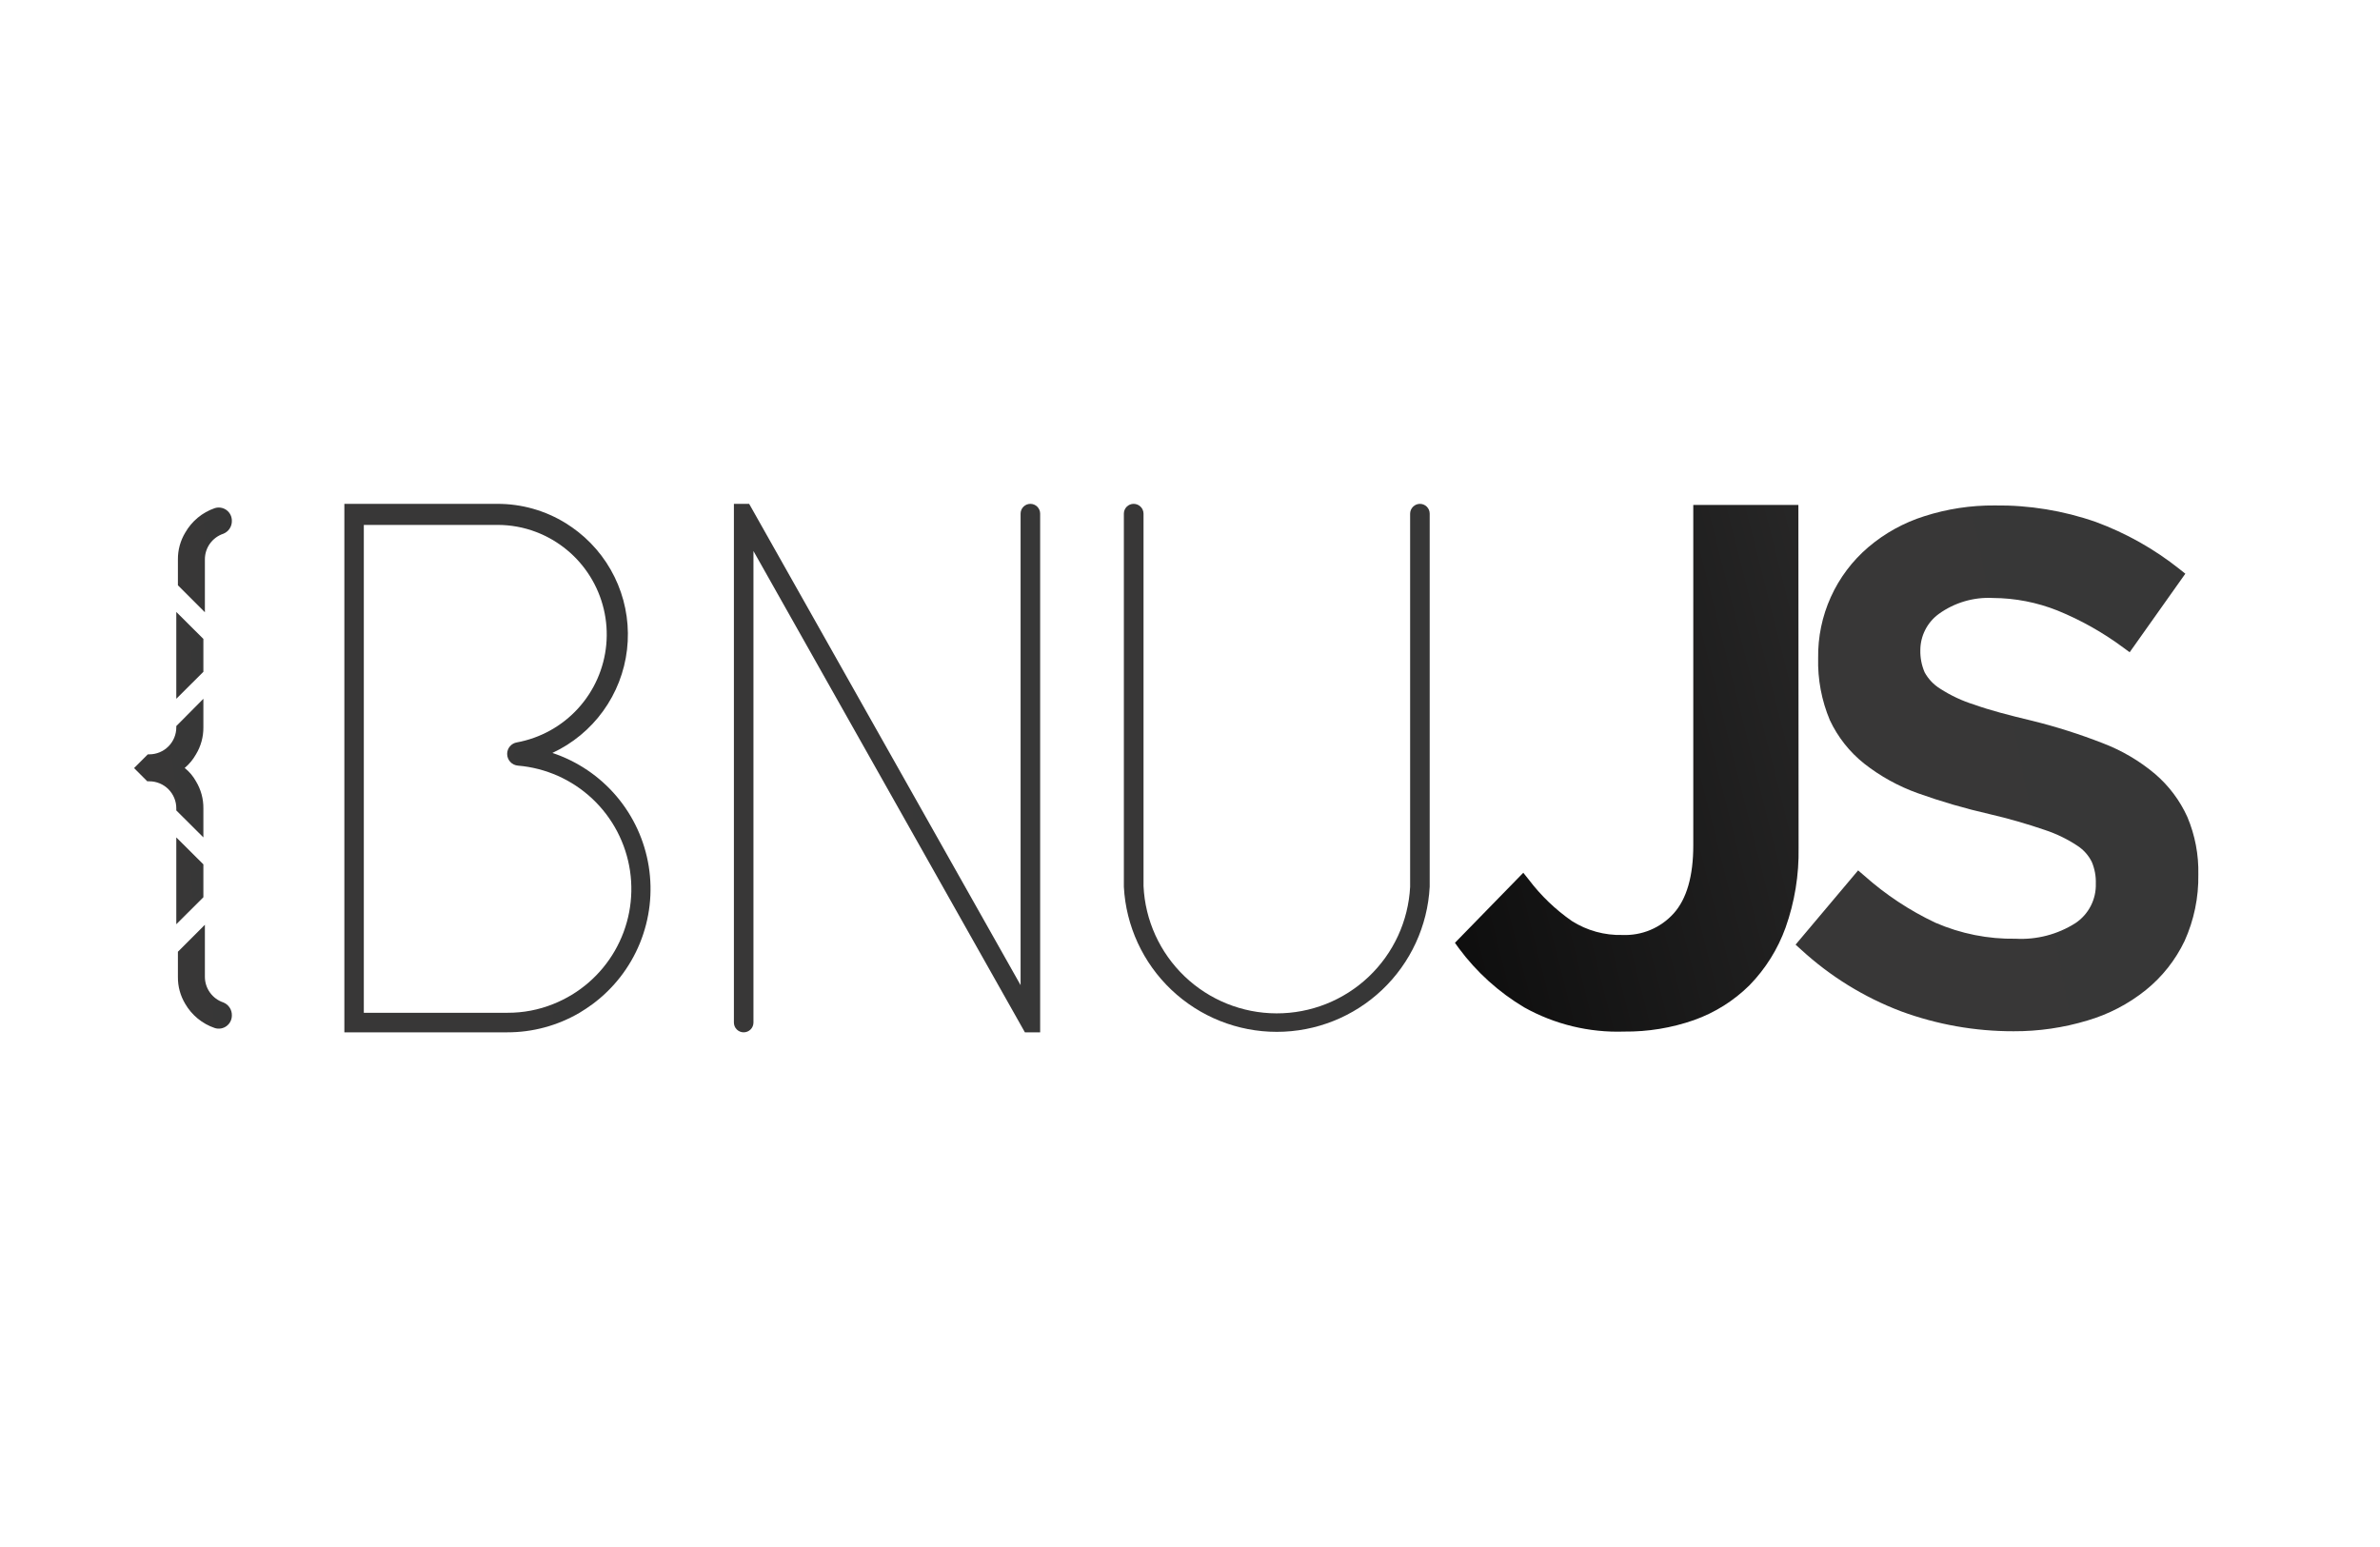 <svg width="120" height="78" viewBox="0 0 251 78" fill="none" xmlns="http://www.w3.org/2000/svg">
<path d="M189.661 10.675H178.577V46.578C178.577 49.841 177.875 52.244 176.503 53.763C175.826 54.513 174.991 55.105 174.059 55.497C173.126 55.889 172.119 56.07 171.109 56.029C169.223 56.08 167.364 55.567 165.771 54.556C164.041 53.352 162.511 51.884 161.238 50.204L160.649 49.467L153.441 56.856L153.849 57.423C155.713 59.942 158.059 62.064 160.751 63.667C163.963 65.46 167.603 66.341 171.279 66.217C173.79 66.244 176.286 65.834 178.657 65.005C180.852 64.225 182.848 62.971 184.504 61.333C186.194 59.6 187.493 57.525 188.312 55.247C189.27 52.549 189.734 49.701 189.683 46.838L189.661 10.675Z" fill="url(#paint0_linear)"/>
<path d="M230.685 43.586C229.896 41.845 228.736 40.297 227.285 39.053C225.638 37.665 223.768 36.566 221.755 35.8C219.334 34.855 216.855 34.067 214.332 33.443C211.861 32.854 209.799 32.31 208.224 31.743C206.947 31.348 205.731 30.779 204.609 30.054C203.926 29.63 203.364 29.037 202.977 28.332C202.658 27.592 202.503 26.791 202.523 25.986C202.525 25.244 202.702 24.513 203.039 23.851C203.375 23.19 203.862 22.617 204.461 22.178C206.123 20.975 208.147 20.379 210.196 20.49C212.525 20.503 214.831 20.953 216.995 21.816C219.457 22.82 221.783 24.13 223.919 25.714L224.599 26.213L230.47 17.928L229.858 17.441C227.195 15.322 224.211 13.643 221.018 12.466C217.595 11.273 213.99 10.686 210.366 10.732C207.847 10.712 205.341 11.095 202.943 11.865C200.776 12.548 198.769 13.658 197.038 15.129C195.35 16.569 194 18.364 193.085 20.385C192.17 22.407 191.713 24.606 191.746 26.825C191.689 29.071 192.11 31.304 192.981 33.375C193.818 35.159 195.055 36.725 196.596 37.953C198.304 39.295 200.217 40.351 202.263 41.081C204.732 41.964 207.253 42.698 209.81 43.28C211.798 43.742 213.761 44.305 215.692 44.968C216.894 45.367 218.037 45.923 219.092 46.623C219.743 47.046 220.268 47.637 220.61 48.334C220.911 49.051 221.054 49.824 221.03 50.601C221.056 51.423 220.872 52.239 220.495 52.971C220.118 53.703 219.561 54.326 218.876 54.782C217.002 55.971 214.803 56.545 212.587 56.426C209.673 56.475 206.782 55.899 204.11 54.737C201.38 53.447 198.85 51.771 196.596 49.762L195.962 49.218L189.366 57.049L189.967 57.593C193.026 60.4 196.591 62.6 200.472 64.075C204.278 65.478 208.304 66.192 212.36 66.183C214.997 66.194 217.621 65.812 220.146 65.05C222.392 64.392 224.487 63.298 226.311 61.831C228.039 60.434 229.433 58.669 230.39 56.664C231.384 54.465 231.88 52.073 231.841 49.66C231.888 47.576 231.494 45.507 230.685 43.586Z" fill="url(#paint1_linear)"/>
<path d="M58.258 36.831C60.389 35.839 62.231 34.317 63.608 32.411C64.986 30.506 65.853 28.279 66.126 25.944C66.4 23.608 66.072 21.242 65.172 19.069C64.273 16.896 62.833 14.99 60.989 13.531C60.571 13.202 60.136 12.896 59.685 12.613C57.515 11.267 55.01 10.556 52.455 10.562H36.317V66.296H53.486C56.162 66.302 58.791 65.594 61.102 64.245C61.578 63.962 62.031 63.656 62.485 63.327C64.709 61.68 66.439 59.454 67.485 56.892C68.531 54.329 68.854 51.529 68.418 48.796C67.982 46.062 66.804 43.501 65.012 41.392C63.221 39.282 60.884 37.705 58.258 36.831ZM52.455 12.783C53.853 12.78 55.24 13.033 56.546 13.531C58.905 14.432 60.904 16.08 62.238 18.222C63.573 20.365 64.171 22.886 63.94 25.399C63.708 27.913 62.661 30.283 60.958 32.146C59.255 34.01 56.989 35.265 54.507 35.721C54.22 35.769 53.961 35.918 53.774 36.14C53.587 36.362 53.485 36.643 53.486 36.933C53.486 37.244 53.602 37.544 53.812 37.773C54.022 38.002 54.31 38.143 54.62 38.169C57.554 38.415 60.318 39.645 62.465 41.66C64.611 43.675 66.013 46.357 66.444 49.269C66.874 52.182 66.308 55.154 64.836 57.704C63.364 60.254 61.074 62.232 58.337 63.316C56.813 63.929 55.185 64.24 53.543 64.234H38.369V12.783H52.455Z" fill="url(#paint2_linear)"/>
<path d="M149.747 10.562C150.02 10.562 150.283 10.671 150.476 10.864C150.669 11.058 150.778 11.32 150.778 11.593C150.778 11.593 150.778 50.691 150.778 50.952C150.559 55.081 148.764 58.969 145.764 61.814C142.764 64.66 138.786 66.246 134.652 66.246C130.517 66.246 126.539 64.66 123.539 61.814C120.539 58.969 118.744 55.081 118.525 50.952C118.525 50.691 118.525 11.593 118.525 11.593C118.525 11.32 118.634 11.058 118.827 10.864C119.021 10.671 119.283 10.562 119.556 10.562C119.831 10.562 120.094 10.67 120.29 10.864C120.485 11.056 120.596 11.319 120.599 11.593C120.599 11.593 120.599 50.635 120.599 50.873C120.766 54.482 122.315 57.889 124.925 60.388C127.535 62.887 131.006 64.287 134.619 64.297C138.233 64.307 141.712 62.927 144.336 60.443C146.96 57.959 148.528 54.561 148.715 50.952C148.715 50.691 148.715 11.593 148.715 11.593C148.718 11.319 148.83 11.056 149.025 10.864C149.22 10.67 149.483 10.562 149.758 10.562H149.747Z" fill="url(#paint3_linear)"/>
<path d="M109.697 11.593V66.296H108.088L79.461 15.537V65.265C79.461 65.539 79.353 65.801 79.159 65.994C78.966 66.188 78.703 66.296 78.43 66.296C78.156 66.296 77.894 66.188 77.701 65.994C77.507 65.801 77.399 65.539 77.399 65.265V10.562H79.008L107.634 61.321V11.593C107.634 11.32 107.743 11.058 107.936 10.864C108.13 10.671 108.392 10.562 108.666 10.562C108.939 10.562 109.201 10.671 109.395 10.864C109.588 11.058 109.697 11.32 109.697 11.593Z" fill="url(#paint4_linear)"/>
<path d="M21.608 16.41C21.608 15.812 21.797 15.23 22.147 14.746C22.497 14.262 22.99 13.901 23.557 13.713C23.829 13.604 24.06 13.413 24.221 13.168C24.381 12.923 24.462 12.634 24.452 12.341C24.453 12.123 24.403 11.908 24.305 11.713C24.207 11.518 24.065 11.349 23.889 11.219C23.713 11.09 23.509 11.004 23.294 10.969C23.079 10.933 22.858 10.949 22.65 11.015C21.332 11.469 20.224 12.388 19.534 13.599C19.017 14.457 18.75 15.442 18.763 16.444V19.152L21.608 21.997V16.41Z" fill="url(#paint5_linear)"/>
<path d="M21.608 60.449C21.61 61.046 21.799 61.627 22.149 62.111C22.498 62.594 22.991 62.956 23.557 63.146C23.829 63.255 24.06 63.445 24.221 63.691C24.381 63.936 24.462 64.224 24.452 64.517C24.453 64.735 24.403 64.951 24.305 65.146C24.207 65.341 24.065 65.51 23.889 65.639C23.713 65.769 23.509 65.855 23.294 65.89C23.079 65.925 22.858 65.909 22.65 65.843C21.337 65.398 20.23 64.492 19.534 63.293C19.017 62.435 18.75 61.45 18.763 60.449V57.797L21.608 54.952V60.449Z" fill="url(#paint6_linear)"/>
<path d="M18.593 34.134C18.593 34.889 18.293 35.612 17.76 36.145C17.227 36.679 16.503 36.979 15.749 36.979H15.59L14.139 38.429L15.533 39.823H15.749C16.123 39.823 16.494 39.897 16.84 40.041C17.186 40.184 17.5 40.395 17.764 40.66C18.028 40.926 18.238 41.241 18.38 41.587C18.522 41.933 18.595 42.304 18.593 42.679V42.894L21.449 45.739V42.679C21.46 41.673 21.189 40.684 20.667 39.823C20.368 39.28 19.963 38.802 19.477 38.418C19.956 38.013 20.36 37.526 20.667 36.979C21.187 36.122 21.458 35.137 21.449 34.134V31.12L18.593 33.998V34.134Z" fill="url(#paint7_linear)"/>
<path d="M21.449 24.807L18.593 21.963V31.12L21.449 28.275V24.807Z" fill="url(#paint8_linear)"/>
<path d="M21.449 52.051L18.593 54.896V45.739L21.449 48.583V52.051Z" fill="url(#paint9_linear)"/>
<defs>
<linearGradient id="paint0_linear" x1="-30.262" y1="90.65" x2="273.274" y2="13.951" gradientUnits="userSpaceOnUse">
<stop stop-color="#515050"/>
<stop offset="0.52" stop-color="#020202"/>
<stop offset="1" stop-color="#515050"/>
</linearGradient>
<linearGradient id="paint1_linear" x1="-886.197" y1="4855.73" x2="10780.7" y2="2597.44" gradientUnits="userSpaceOnUse">
<stop stop-color="#515050"/>
<stop offset="0.52" stop-color="#020202"/>
<stop offset="1" stop-color="#515050"/>
</linearGradient>
<linearGradient id="paint2_linear" x1="-1064.74" y1="2943.31" x2="7942.74" y2="1624.68" gradientUnits="userSpaceOnUse">
<stop stop-color="#515050"/>
<stop offset="0.52" stop-color="#020202"/>
<stop offset="1" stop-color="#515050"/>
</linearGradient>
<linearGradient id="paint3_linear" x1="-841" y1="3900.07" x2="8156.47" y2="2583.19" gradientUnits="userSpaceOnUse">
<stop stop-color="#515050"/>
<stop offset="0.52" stop-color="#020202"/>
<stop offset="1" stop-color="#515050"/>
</linearGradient>
<linearGradient id="paint4_linear" x1="-942.258" y1="3501.21" x2="8067.68" y2="2181.85" gradientUnits="userSpaceOnUse">
<stop stop-color="#515050"/>
<stop offset="0.52" stop-color="#020202"/>
<stop offset="1" stop-color="#515050"/>
</linearGradient>
<linearGradient id="paint5_linear" x1="-208.561" y1="336.381" x2="1385.81" y2="128.854" gradientUnits="userSpaceOnUse">
<stop stop-color="#515050"/>
<stop offset="0.52" stop-color="#020202"/>
<stop offset="1" stop-color="#515050"/>
</linearGradient>
<linearGradient id="paint6_linear" x1="-156.098" y1="777.492" x2="1437.83" y2="568.305" gradientUnits="userSpaceOnUse">
<stop stop-color="#515050"/>
<stop offset="0.52" stop-color="#020202"/>
<stop offset="1" stop-color="#515050"/>
</linearGradient>
<linearGradient id="paint7_linear" x1="-244.559" y1="725.679" x2="1805.61" y2="466.641" gradientUnits="userSpaceOnUse">
<stop stop-color="#515050"/>
<stop offset="0.52" stop-color="#020202"/>
<stop offset="1" stop-color="#515050"/>
</linearGradient>
<linearGradient id="paint8_linear" x1="-90.015" y1="361.316" x2="718.713" y2="297.581" gradientUnits="userSpaceOnUse">
<stop stop-color="#515050"/>
<stop offset="0.52" stop-color="#020202"/>
<stop offset="1" stop-color="#515050"/>
</linearGradient>
<linearGradient id="paint9_linear" x1="-75.793" y1="565.665" x2="732.935" y2="501.93" gradientUnits="userSpaceOnUse">
<stop stop-color="#515050"/>
<stop offset="0.52" stop-color="#020202"/>
<stop offset="1" stop-color="#515050"/>
</linearGradient>
</defs>
</svg>
